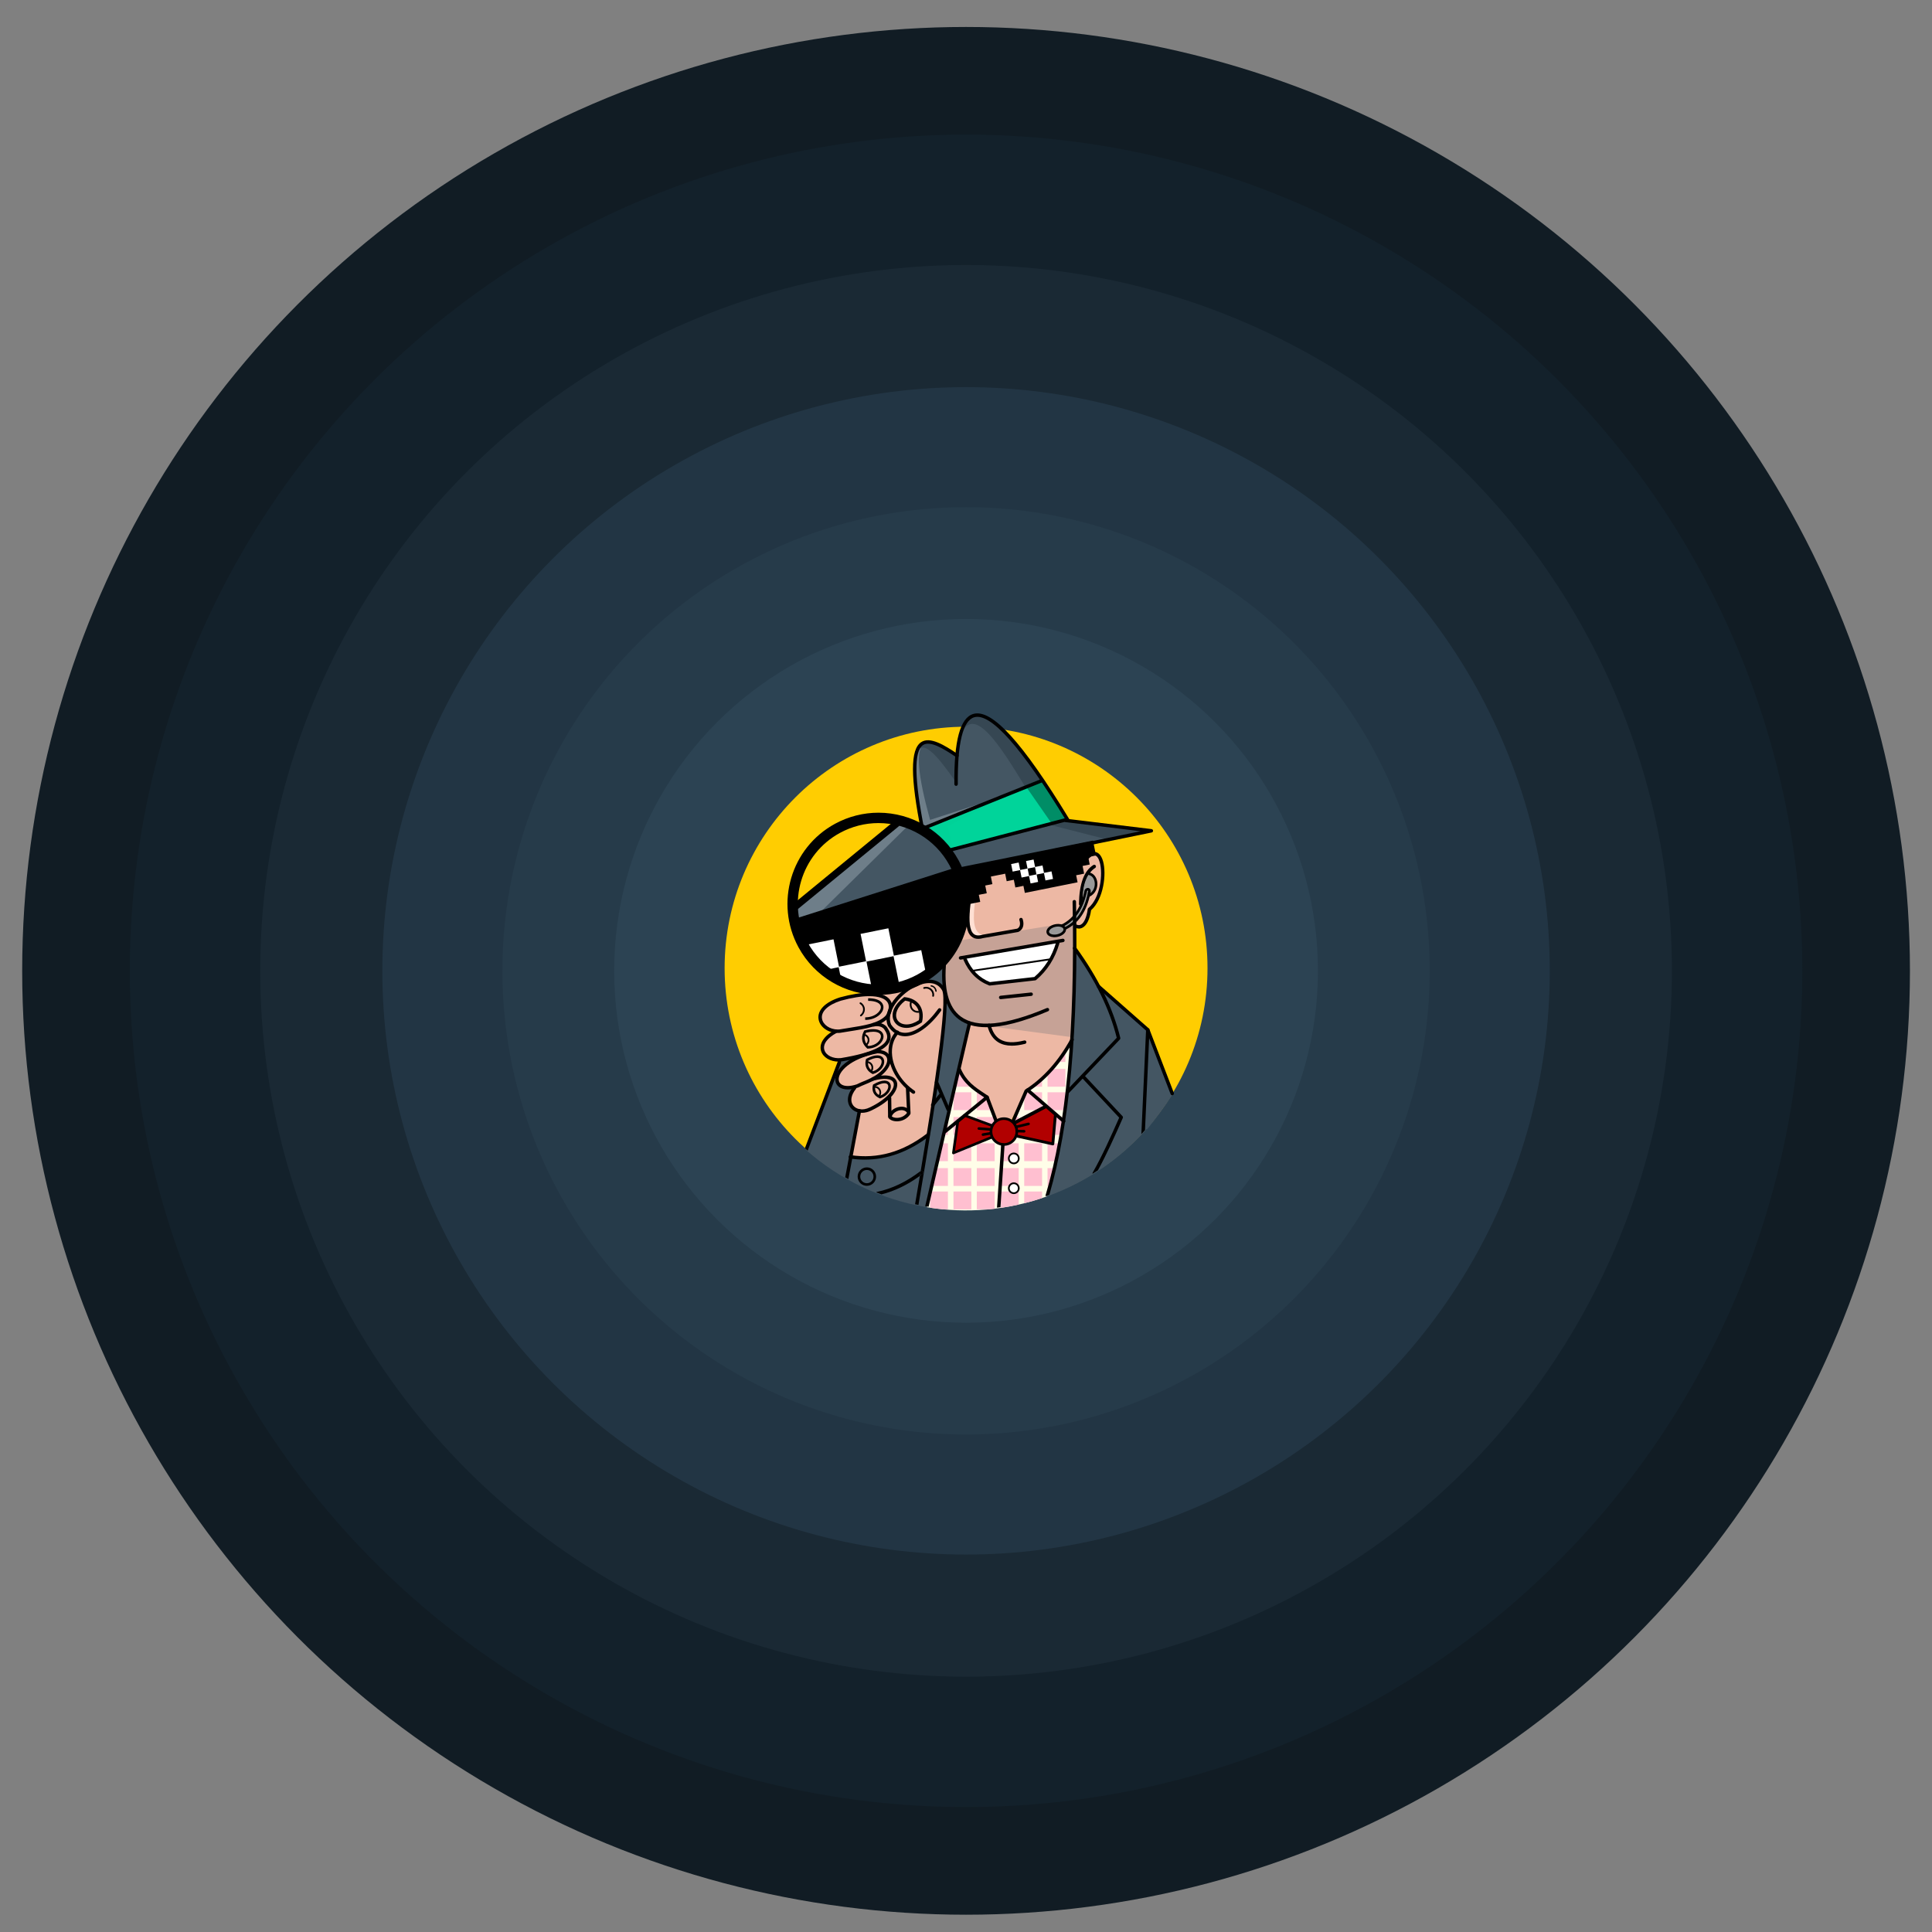 <?xml version="1.0" encoding="utf-8"?>
<!-- Generator: Adobe Illustrator 17.0.0, SVG Export Plug-In . SVG Version: 6.00 Build 0)  -->
<!DOCTYPE svg PUBLIC "-//W3C//DTD SVG 1.1//EN" "http://www.w3.org/Graphics/SVG/1.1/DTD/svg11.dtd">
<svg version="1.1" id="Режим_изоляции"
	 xmlns="http://www.w3.org/2000/svg" xmlns:xlink="http://www.w3.org/1999/xlink" x="0px" y="0px" width="1400px" height="1400px"
	 viewBox="0 0 1400 1400" enable-background="new 0 0 1400 1400" xml:space="preserve">
<rect x="0" y="0" width="1400" height="1400" fill="#808080" stroke="none"/>
<g>
	<circle fill="#111C24" cx="700.045" cy="703.509" r="683.97"/>
	<circle fill="#13212B" cx="700.045" cy="703.509" r="605.97"/>
	<circle fill="#1A2934" cx="700.045" cy="703.509" r="511.474"/>
	<circle fill="#223544" cx="700.045" cy="703.509" r="422.979"/>
	<circle fill="#263B4A" cx="700.045" cy="703.509" r="335.983"/>
	<circle fill="#2C4353" cx="700.045" cy="703.509" r="254.987"/>
	<g>
		<g>
			<circle fill-rule="evenodd" clip-rule="evenodd" fill="#FFCD01" cx="700.046" cy="701.571" r="174.959"/>
		</g>
		<g>
			<path fill-rule="evenodd" clip-rule="evenodd" fill="#FFFDE8" d="M671.633,874.786l0.006-0.029l23.602-100.68
				c3.761,8.262,9.225,15.553,19.055,20.346l7.751,18.731l11.627,0.322l10.334-22.929c14.084-10.443,26.024-22.558,32.94-37.785
				c-3.672,40.39-7.994,80.371-18.306,114.186C730.006,877.188,700.12,879.481,671.633,874.786z"/>
		</g>
		<g>
			<path fill-rule="evenodd" clip-rule="evenodd" fill="#FFBFD0" d="M772.019,761.854v7.675h-5.512
				C768.49,767.065,770.335,764.511,772.019,761.854z"/>
		</g>
		<g>
			<path fill-rule="evenodd" clip-rule="evenodd" fill="#FFBFD0" d="M692.102,787.47l3.031-12.932h0.319
				c2.115,4.549,4.767,8.792,8.405,12.47v0.461H692.102z"/>
		</g>
		<g>
			<path fill-rule="evenodd" clip-rule="evenodd" fill="#FFBFD0" d="M755.116,781.493v5.977h-7.086
				C750.475,785.539,752.842,783.55,755.116,781.493z"/>
		</g>
		<g>
			<path fill-rule="evenodd" clip-rule="evenodd" fill="#FFBFD0" d="M759.088,787.47v-9.741c1.054-1.046,2.082-2.11,3.083-3.191
				h9.85v12.932H759.088z"/>
		</g>
		<g>
			<polygon fill-rule="evenodd" clip-rule="evenodd" fill="#FFBFD0" points="690.925,804.431 690.925,792.491 691.157,791.498 
				703.857,791.498 703.857,804.431 			"/>
		</g>
		<g>
			<path fill-rule="evenodd" clip-rule="evenodd" fill="#FFBFD0" d="M707.829,804.431v-12.932h1.416
				c1.544,1.056,3.221,2.034,5.05,2.925l4.14,10.007H707.829z"/>
		</g>
		<g>
			<polygon fill-rule="evenodd" clip-rule="evenodd" fill="#FFBFD0" points="737.75,804.431 738.153,803.537 738.153,804.431 			"/>
		</g>
		<g>
			<polygon fill-rule="evenodd" clip-rule="evenodd" fill="#FFBFD0" points="742.184,804.431 742.184,794.595 743.578,791.498 
				755.116,791.498 755.116,804.431 			"/>
		</g>
		<g>
			<path fill-rule="evenodd" clip-rule="evenodd" fill="#FFBFD0" d="M759.088,804.431v-12.932h12.932v8.142
				c-0.205,1.599-0.414,3.197-0.628,4.79H759.088z"/>
		</g>
		<g>
			<polygon fill-rule="evenodd" clip-rule="evenodd" fill="#FFBFD0" points="683.919,822.372 686.894,809.681 686.894,822.372 			
				"/>
		</g>
		<g>
			<rect x="690.925" y="809.441" fill-rule="evenodd" clip-rule="evenodd" fill="#FFBFD0" width="12.932" height="12.932"/>
		</g>
		<g>
			<polygon fill-rule="evenodd" clip-rule="evenodd" fill="#FFBFD0" points="707.829,822.372 707.829,809.441 720.509,809.441 
				720.761,810.05 720.761,822.372 			"/>
		</g>
		<g>
			<polygon fill-rule="evenodd" clip-rule="evenodd" fill="#FFBFD0" points="725.221,822.372 725.221,813.244 733.673,813.477 
				735.492,809.441 738.154,809.441 738.154,822.372 			"/>
		</g>
		<g>
			<rect x="742.184" y="809.441" fill-rule="evenodd" clip-rule="evenodd" fill="#FFBFD0" width="12.932" height="12.932"/>
		</g>
		<g>
			<path fill-rule="evenodd" clip-rule="evenodd" fill="#FFBFD0" d="M759.089,822.372v-12.932h11.612
				c-0.618,4.352-1.276,8.666-1.983,12.932H759.089z"/>
		</g>
		<g>
			<polygon fill-rule="evenodd" clip-rule="evenodd" fill="#FFBFD0" points="679.451,841.43 682.482,828.499 686.894,828.499 
				686.894,841.43 			"/>
		</g>
		<g>
			<rect x="690.924" y="828.499" fill-rule="evenodd" clip-rule="evenodd" fill="#FFBFD0" width="12.932" height="12.931"/>
		</g>
		<g>
			<rect x="707.829" y="828.499" fill-rule="evenodd" clip-rule="evenodd" fill="#FFBFD0" width="12.932" height="12.931"/>
		</g>
		<g>
			<rect x="725.221" y="828.499" fill-rule="evenodd" clip-rule="evenodd" fill="#FFBFD0" width="12.932" height="12.931"/>
		</g>
		<g>
			<rect x="742.184" y="828.499" fill-rule="evenodd" clip-rule="evenodd" fill="#FFBFD0" width="12.932" height="12.931"/>
		</g>
		<g>
			<path fill-rule="evenodd" clip-rule="evenodd" fill="#FFBFD0" d="M759.088,841.43v-12.931h8.575
				c-0.781,4.369-1.618,8.683-2.518,12.931H759.088z"/>
		</g>
		<g>
			<polygon fill-rule="evenodd" clip-rule="evenodd" fill="#FFBFD0" points="675.246,859.372 678.277,846.442 686.894,846.442 
				686.894,859.372 			"/>
		</g>
		<g>
			<rect x="690.925" y="846.442" fill-rule="evenodd" clip-rule="evenodd" fill="#FFBFD0" width="12.932" height="12.931"/>
		</g>
		<g>
			<rect x="707.829" y="846.442" fill-rule="evenodd" clip-rule="evenodd" fill="#FFBFD0" width="12.932" height="12.931"/>
		</g>
		<g>
			<rect x="725.221" y="846.442" fill-rule="evenodd" clip-rule="evenodd" fill="#FFBFD0" width="12.932" height="12.931"/>
		</g>
		<g>
			<rect x="742.184" y="846.442" fill-rule="evenodd" clip-rule="evenodd" fill="#FFBFD0" width="12.932" height="12.931"/>
		</g>
		<g>
			<path fill-rule="evenodd" clip-rule="evenodd" fill="#FFBFD0" d="M759.089,859.372v-12.931h4.957
				c-0.997,4.39-2.066,8.704-3.218,12.931H759.089z"/>
		</g>
		<g>
			<path fill-rule="evenodd" clip-rule="evenodd" fill="#FFBFD0" d="M673.963,875.154v-0.009v-10.299l0.337-1.444h12.593v12.932
				h-3.339C680.341,876.028,677.143,875.634,673.963,875.154z"/>
		</g>
		<g>
			<rect x="690.925" y="863.402" fill-rule="evenodd" clip-rule="evenodd" fill="#FFBFD0" width="12.932" height="12.932"/>
		</g>
		<g>
			<path fill-rule="evenodd" clip-rule="evenodd" fill="#FFBFD0" d="M707.829,876.333v-12.932h12.932v12.47v0.01
				c-1.402,0.168-2.804,0.319-4.202,0.451H707.829z"/>
		</g>
		<g>
			<path fill-rule="evenodd" clip-rule="evenodd" fill="#FFBFD0" d="M725.221,875.276v-11.875h12.932v9.478v0.013
				c-4.298,0.966-8.612,1.764-12.932,2.396V875.276z"/>
		</g>
		<g>
			<path fill-rule="evenodd" clip-rule="evenodd" fill="#FFBFD0" d="M742.184,871.924v-8.522h12.932v4.752v0.014
				c-4.286,1.43-8.598,2.685-12.932,3.768V871.924z"/>
		</g>
		<g>
			<path fill-rule="evenodd" clip-rule="evenodd" fill="#FFBFD0" d="M759.089,865.472v-2.07h0.607
				C759.496,864.095,759.292,864.785,759.089,865.472z"/>
		</g>
		<g>
			<polygon fill-rule="evenodd" clip-rule="evenodd" fill="#B10000" points="762.648,828.939 736.386,823.458 735.24,813.641 
				758.313,801.403 764.432,807.267 			"/>
		</g>
		<g>
			<path fill-rule="evenodd" clip-rule="evenodd" fill="#445663" d="M778.204,686.632l18.313,27.704l34.748,31.93
				c-0.317,10.988-0.421,22.122-0.347,33.39c0.08,12.332,0.373,24.824,0.834,37.46v0.067
				c-15.468,17.756-34.788,32.657-57.457,43.306c-5.359,2.518-10.782,4.74-16.251,6.673
				C771.67,824.854,778.9,766.049,778.204,686.632z"/>
		</g>
		<g>
			<path fill-rule="evenodd" clip-rule="evenodd" fill="#445663" d="M583.957,833.197l0.01-0.028l24.256-65.304l23.478-51.182
				c19.108,0.941,36.731-4.551,52.121-19.722c-0.321,9.086-0.519,18.049,1.878,24.417c1.731,9.722,6.823,16.643,15.964,20.19
				L670.73,874.593l-0.009,0.04C638.732,869.187,608.553,854.921,583.957,833.197z"/>
		</g>
		<g>
			<polygon fill-rule="evenodd" clip-rule="evenodd" fill="#B10000" points="690.866,835.482 694.154,812.004 698.848,808.248 
				720.449,816.23 719.51,823.743 			"/>
		</g>
		<g>
			<path fill-rule="evenodd" clip-rule="evenodd" fill="#EDB8A4" d="M616.676,837.83l6.105-32.4
				c-8.246-2.375-9.553-8.535-4.226-18.313c-17.89,4.312-17.659-12.357,2.348-21.131c-19.093,7.695-37.192-6.184-15.966-17.843
				c-14.401-5.559-15.393-13.45,0-22.538c10.331-4.525,20.661-8.069,30.991-4.696l31.46-11.739
				c9.496,1.174,18.103,3.015,16.904,12.209c-1.076,28.605-5.227,63.357-11.269,101.894
				C652.269,836.579,634.428,841.806,616.676,837.83z"/>
		</g>
		<g>
			<path fill-rule="evenodd" clip-rule="evenodd" d="M577.204,667.971l116.395-37.331l3.478,13.217
				c3.32,39.449-14.621,60.091-43.359,71.182C612.528,720.795,588.47,703.127,577.204,667.971z"/>
		</g>
		<g>
			<path fill-rule="evenodd" clip-rule="evenodd" fill="#EDB8A4" d="M732.672,811.839l-11.559-1.156l-6.935-16.759
				c-8.567-3.41-15.063-9.582-19.071-19.072l6.357-34.097c-15.219-7.661-20.705-22.808-16.181-45.655
				c9.029-15.15,14.311-34.516,10.98-63.571l88.999-19.072l1.734,9.826c2.311-3.714,5.201-4.319,8.091-2.312
				c8.031,12.746,1.736,33.226-6.936,38.72c1.071,10.662-3.772,12.452-9.247,13.292l-1.734,81.485
				c-9.28,15.73-20.59,27.403-32.941,36.988L732.672,811.839z"/>
		</g>
		<g opacity="0.228">
			<path fill-rule="evenodd" clip-rule="evenodd" fill="#445663" d="M777.338,751.661l-75.13-10.017
				c-16.311-10.323-20.754-26.125-15.651-46.33l8.765-13.774l84.52-13.774L777.338,751.661z"/>
		</g>
		<g>
			<path fill-rule="evenodd" clip-rule="evenodd" fill="#FFE0D4" d="M702.605,676.302c-3.64-12.869-1.562-29.31,4.696-48.365
				l4.696-1.408c-6.707,29.237-12.747,57.574,7.982,49.774C713.712,678.679,707.518,680.691,702.605,676.302z"/>
		</g>
		<g>
			<path fill-rule="evenodd" clip-rule="evenodd" fill="#FFFFFF" d="M698.848,694.145l68.087-11.739
				c-4.021,11.837-9.889,19.981-16.435,26.764l-33.339,3.287C706.761,708.932,702.547,701.692,698.848,694.145z"/>
		</g>
		<g>
			<polygon fill-rule="evenodd" clip-rule="evenodd" fill="#666666" points="702.178,648.958 696.846,630.409 707.048,629.018 			
				"/>
		</g>
		<g>
			<path fill-rule="evenodd" clip-rule="evenodd" fill="#292929" d="M700.323,642.698l-5.101-12.058l6.029,0.001
				C702.314,635.004,701.727,638.954,700.323,642.698z"/>
		</g>
		<g>
			<path fill-rule="evenodd" clip-rule="evenodd" fill="#445663" d="M576.055,667.359l-1.733-9.826l77.44-62.415l16.182,5.78
				l-4.623-34.676c-4.366-36.847,10.608-32.438,30.051-18.493c1.905-23.341,8.165-30.785,16.76-29.474
				c23.052,8.989,43.2,41.224,62.993,76.285l57.792,7.512l-137.545,27.741L576.055,667.359z"/>
		</g>
		<g>
			<path d="M575.932,667.563l-0.031-0.177l-1.749-9.916l77.58-62.528l16.023,5.723l-4.589-34.421
				c-1.622-13.691-0.685-22.287,2.866-26.284c1.512-1.702,3.538-2.565,6.021-2.565c4.86,0,11.596,3.193,21.186,10.047
				c1.774-21.244,7.286-30.813,16.916-29.341c23.646,9.216,44.12,42.735,63.068,76.295l58.65,7.624l-0.926,0.186l-137.544,27.741
				L575.932,667.563z M574.492,657.598l1.686,9.558l117.147-37.51l136.636-27.559l-56.932-7.401l-0.039-0.068
				c-18.931-33.533-39.381-67.04-62.915-76.216c-0.587-0.086-1.197-0.134-1.78-0.134c-8.317,0-13.148,9.641-14.766,29.475
				l-0.023,0.275l-0.224-0.161c-9.654-6.924-16.4-10.149-21.229-10.149c-2.424,0-4.317,0.804-5.787,2.46
				c-3.488,3.925-4.4,12.442-2.789,26.037l4.657,34.927l-16.341-5.837L574.492,657.598z"/>
		</g>
		<g>
			<polygon fill-rule="evenodd" clip-rule="evenodd" fill="#6E7E89" points="576.763,667.38 575.824,657.05 650.485,595.537 
				657.997,598.354 592.259,663.153 			"/>
		</g>
		<g>
			<path fill-rule="evenodd" clip-rule="evenodd" fill="#6E7E89" d="M671.615,599.294l-3.287-1.409
				c-7.614-37.379-7.82-58.884,1.879-59.164c-7.338,3.272-5.017,23.633,3.756,55.407l34.747-11.269L671.615,599.294z"/>
		</g>
		<g>
			<path fill-rule="evenodd" clip-rule="evenodd" fill="#364753" d="M691.878,565.518c-11.117-15.411-22.098-30.251-27.391-20.916
				c2.808-10.244,11.824-9.847,28.386,3.485L691.878,565.518z"/>
		</g>
		<g>
			<path fill-rule="evenodd" clip-rule="evenodd" fill="#364753" d="M742.675,569.751c-18.207-29.959-35.996-57.586-45.568-39.343
				c2.061-8.948,5.881-15.774,21.166-8.715c15.153,12.203,26.246,27.789,37.1,43.576L742.675,569.751z"/>
		</g>
		<g>
			<polygon fill-rule="evenodd" clip-rule="evenodd" fill="#364753" points="803.43,608.595 760.603,597.638 773.551,593.903 
				830.323,601.871 			"/>
		</g>
		<g>
			<polygon fill-rule="evenodd" clip-rule="evenodd" fill="#00D49A" points="685.283,616.502 668.522,600.32 754.632,564.49 
				773.126,594.541 			"/>
		</g>
		<g>
			<polygon fill-rule="evenodd" clip-rule="evenodd" fill="#00D298" points="684.762,616.667 668.327,600.702 724.675,579.102 
				686.641,598.824 690.397,614.789 			"/>
		</g>
		<g>
			<polygon fill-rule="evenodd" clip-rule="evenodd" fill="#008D66" points="761.848,596.394 743.671,570.249 754.876,564.771 
				772.803,593.903 			"/>
		</g>
		<g>
			<path d="M696.03,631.537c-0.582,0-1.104-0.409-1.225-1.002c-0.139-0.678,0.298-1.339,0.976-1.478l130.731-26.714l-54.333-6.587
				c-0.686-0.083-1.175-0.707-1.093-1.394c0.084-0.687,0.707-1.175,1.394-1.092l61.982,7.514c0.609,0.074,1.076,0.579,1.101,1.193
				c0.025,0.613-0.399,1.154-1.001,1.278l-138.281,28.256C696.197,631.529,696.113,631.537,696.03,631.537z"/>
		</g>
		<g>
			<path d="M773.583,595.141c-0.423,0-0.835-0.214-1.071-0.601c-32.289-53.008-54.659-78.172-66.488-74.792
				c-8.219,2.349-12.241,18.653-11.954,48.46c0.007,0.692-0.549,1.258-1.241,1.264c-0.688-0.009-1.257-0.549-1.264-1.24
				c-0.303-31.511,4.201-48.157,13.77-50.892c13.41-3.837,35.44,20.283,69.315,75.898c0.36,0.591,0.173,1.361-0.417,1.721
				C774.03,595.082,773.805,595.141,773.583,595.141z"/>
		</g>
		<g>
			<path d="M668.796,603.833c-0.584,0-1.107-0.411-1.227-1.006c-7.965-39.711-7.991-59.765-0.082-65.022
				c6.419-4.268,16.689,1.966,26.659,8.718c0.573,0.388,0.723,1.167,0.335,1.739c-0.388,0.573-1.166,0.723-1.739,0.335
				c-8.859-6-18.741-12.116-23.868-8.706c-6.753,4.49-6.376,24.915,1.152,62.444c0.135,0.678-0.304,1.338-0.982,1.474
				C668.961,603.825,668.878,603.833,668.796,603.833z"/>
		</g>
		<g>
			<path d="M685.701,617.92c-0.556,0-1.064-0.373-1.211-0.936c-0.174-0.669,0.226-1.353,0.896-1.528l87.254-22.779
				c0.668-0.175,1.353,0.226,1.528,0.895c0.174,0.669-0.226,1.353-0.896,1.528l-87.254,22.779
				C685.912,617.907,685.806,617.92,685.701,617.92z"/>
		</g>
		<g>
			<path d="M667.858,601.955c-0.497,0-0.966-0.297-1.162-0.785c-0.258-0.641,0.052-1.371,0.694-1.629l86.943-34.988
				c0.643-0.257,1.372,0.053,1.629,0.694c0.258,0.641-0.052,1.371-0.694,1.629l-86.943,34.988
				C668.172,601.926,668.013,601.955,667.858,601.955z"/>
		</g>
		<g>
			<path d="M714.701,744.36c-8.194,0-14.808-1.901-19.933-5.697c-9.826-7.275-13.692-21.694-11.491-42.853
				c0.072-0.688,0.684-1.186,1.375-1.116c0.688,0.072,1.188,0.687,1.116,1.375c-2.102,20.216,1.427,33.87,10.49,40.581
				c11.485,8.505,32.439,6.425,62.281-6.178c0.636-0.269,1.372,0.029,1.64,0.666c0.269,0.637-0.029,1.372-0.666,1.64
				C741.219,740.507,726.362,744.359,714.701,744.36z"/>
		</g>
		<g>
			<path d="M708.868,680.338c-2.05,0-3.769-0.631-5.136-1.89c-6.72-6.189-3.073-26.806,1.61-49.204
				c0.142-0.677,0.805-1.108,1.482-0.97c0.677,0.142,1.111,0.805,0.97,1.482c-4.159,19.89-8.114,41.554-2.365,46.849
				c1.468,1.353,3.607,1.59,6.531,0.722c0.046-0.014,0.093-0.025,0.141-0.033l25.015-4.365c1.951-1.003,2.523-3.247,1.567-6.188
				c-0.214-0.658,0.146-1.364,0.803-1.578c0.661-0.213,1.364,0.147,1.578,0.804c1.372,4.219,0.212,7.783-3.027,9.299
				c-0.1,0.047-0.207,0.08-0.316,0.099l-25.12,4.383C711.256,680.142,710.011,680.338,708.868,680.338z"/>
		</g>
		<g>
			<path d="M576.294,670.824c-1.061,0-2.046-0.68-2.385-1.745c-0.42-1.318,0.308-2.726,1.626-3.146l116.45-37.096
				c1.318-0.421,2.726,0.308,3.146,1.626c0.42,1.318-0.308,2.726-1.626,3.146l-116.45,37.096
				C576.802,670.786,576.546,670.824,576.294,670.824z"/>
		</g>
		<g>
			<path d="M576.296,659.554c-0.724,0-1.442-0.312-1.938-0.916c-0.877-1.069-0.721-2.647,0.348-3.524l73.25-60.105
				c1.069-0.878,2.646-0.721,3.525,0.347c0.877,1.069,0.721,2.647-0.348,3.524l-73.25,60.105
				C577.417,659.368,576.855,659.554,576.296,659.554z"/>
		</g>
		<g>
			<path d="M607.084,748.522c-7.045,0-13.032-4.304-13.925-10.01c-1.009-6.448,4.775-12.347,15.473-15.779
				c8.243-2.245,15.38-3.375,21.268-3.375c10.065,0,14.025,3.274,15.574,6.021c1.804,3.2,1.325,7.262-1.388,11.747l-0.122,0.168
				c-5.554,6.468-16.712,8.215-28.525,10.065c-2.193,0.343-4.425,0.693-6.669,1.078l-0.096,0.013
				C608.147,748.498,607.611,748.522,607.084,748.522z M629.9,721.861c-5.666,0-12.582,1.101-20.557,3.272
				c-9.366,3.007-14.511,7.869-13.71,12.991c0.693,4.426,5.723,7.893,11.451,7.893c0.435,0,0.876-0.02,1.312-0.059
				c2.242-0.384,4.485-0.736,6.655-1.076c11.294-1.769,21.964-3.44,26.946-9.145c1.526-2.552,2.961-6.176,1.295-9.131
				C641.566,723.547,636.81,721.861,629.9,721.861z"/>
		</g>
		<g>
			<path d="M607.737,769.306c-6.133,0-11.342-3.065-12.752-7.7c-1.625-5.342,2.119-11.055,10.014-15.281
				c0.609-0.324,1.369-0.097,1.695,0.513c0.326,0.61,0.097,1.369-0.513,1.695c-6.761,3.618-10.05,8.232-8.8,12.344
				c1.201,3.947,6.212,6.401,11.926,5.848c24.341-3.989,31.439-9.336,33.105-13.12c0.908-2.061,0.538-4.305-1.131-6.859
				c-0.027-0.042-0.052-0.084-0.074-0.129c-1.421-2.863-5.113-3.439-7.943-2.762c-0.675,0.164-1.348-0.254-1.509-0.926
				c-0.161-0.673,0.254-1.348,0.926-1.509c3.746-0.896,8.684-0.015,10.735,4.017c2.105,3.251,2.539,6.339,1.288,9.179
				c-2.827,6.422-14.287,11.193-35.032,14.589c-0.026,0.004-0.052,0.007-0.078,0.01
				C608.968,769.276,608.348,769.306,607.737,769.306z"/>
		</g>
		<g>
			<path d="M614.317,789.46c-5.177,0-8.639-2.549-9.035-6.652c-0.741-7.668,9.589-17.985,30.192-22.002l0.236-0.023
				c5.23,0,8.687,2.068,9.54,5.674c1.301,5.502-4.078,12.496-13.083,17.008c-1.67,0.854-3.471,1.597-5.213,2.317
				c-1.699,0.702-3.456,1.427-5.048,2.241l-0.172,0.073C619.037,789.001,616.542,789.46,614.317,789.46z M635.834,763.287
				c-20.252,3.98-28.602,13.663-28.059,19.281c0.265,2.747,2.711,4.387,6.542,4.387c1.93,0,4.128-0.405,6.534-1.205
				c1.658-0.842,3.432-1.574,5.147-2.283c1.696-0.7,3.449-1.424,5.038-2.236c8.886-4.452,12.648-10.511,11.776-14.197
				C642.252,764.666,639.711,763.303,635.834,763.287z"/>
		</g>
		<g>
			<path d="M624.588,806.395c-3.325,0-6.299-1.271-8.243-3.723c-2.498-3.15-3.292-8.796,1.972-15.191
				c0.439-0.533,1.227-0.611,1.763-0.171c0.534,0.439,0.611,1.228,0.171,1.763c-3.609,4.386-4.354,9.001-1.943,12.043
				c2.065,2.605,6.594,4.024,12.058,1.328c12.638-6.047,18.614-13.813,17.098-17.832c-1.168-3.098-6.9-3.694-14.604-1.519
				c-0.667,0.188-1.358-0.2-1.546-0.865c-0.187-0.666,0.2-1.358,0.865-1.546c9.328-2.63,15.917-1.493,17.629,3.046
				c1.876,4.974-3.065,13.658-18.346,20.969C629.147,805.837,626.791,806.395,624.588,806.395z"/>
		</g>
		<g>
			<path d="M656.881,744.859c-4.626,0-8.298-2.38-9.584-6.211c-1.7-5.064,1.109-10.98,7.513-15.826l0.398-0.301l0.496,0.055
				c4.69,0.519,8.347,2.444,10.574,5.566c2.282,3.199,2.964,7.516,1.92,12.155l-0.108,0.48l-0.405,0.278
				C664.062,743.543,660.326,744.859,656.881,744.859z M655.922,725.126c-6.132,4.807-7.265,9.705-6.252,12.725
				c0.933,2.777,3.695,4.502,7.21,4.502c2.811,0,5.905-1.065,8.974-3.087c0.737-3.747,0.169-7.166-1.617-9.671
				C662.512,727.176,659.644,725.637,655.922,725.126z"/>
		</g>
		<g>
			<path d="M626.953,739.078v-1.878c3.128,0,6.072-0.897,8.288-2.526c1.914-1.406,3.056-3.216,3.055-4.839
				c-0.001-2.825-3.528-4.579-9.205-4.579v-1.878c10.281,0,11.083,4.941,11.083,6.456c0,0.001,0,0.002,0,0.003
				c0,2.252-1.393,4.566-3.821,6.35C633.817,738.051,630.479,739.078,626.953,739.078z"/>
		</g>
		<g>
			<path d="M628.507,759.872l-0.393-0.383c-4.783-4.601-3.722-9.299-1.99-12.431l0.198-0.359l0.398-0.098
				c2.271-0.56,4.319-0.844,6.088-0.844c5.422,0,7.39,2.681,7.423,5.191c0.055,4.071-4.584,8.733-11.329,8.914L628.507,759.872z
				 M627.576,748.327c-2.625,5.138,0.384,8.391,1.665,9.64c5.711-0.32,9.15-4.237,9.113-6.995c-0.029-2.121-2.05-3.337-5.546-3.337
				C631.295,747.635,629.536,747.868,627.576,748.327z"/>
		</g>
		<g>
			<path d="M637.654,795.995l-0.456-0.22c-5.144-2.454-5.375-6.48-4.664-9.425l0.095-0.393l0.35-0.201
				c3.101-1.782,5.764-2.686,7.913-2.686c2.53,0,4.249,1.297,4.597,3.469c0.504,3.142-2.211,7.605-7.475,9.338L637.654,795.995z
				 M634.274,787.18c-0.87,4.404,2.172,6.137,3.505,6.789c4.317-1.572,6.179-5.112,5.855-7.134c-0.25-1.56-1.629-1.888-2.742-1.888
				C639.686,784.947,637.572,785.341,634.274,787.18z"/>
		</g>
		<g>
			<path d="M632.372,778.315l-0.459-0.266c-5.135-2.933-5.243-7.223-4.43-10.306l0.105-0.397l0.362-0.193
				c3.005-1.599,5.606-2.411,7.732-2.411c2.808,0,4.683,1.446,5.018,3.869c0.47,3.407-2.433,8.046-7.944,9.597L632.372,778.315z
				 M629.202,768.617c-1.068,4.783,2.053,6.875,3.415,7.671c4.53-1.441,6.527-5.19,6.219-7.42c-0.2-1.448-1.321-2.247-3.157-2.247
				C633.973,766.621,631.74,767.31,629.202,768.617z"/>
		</g>
		<g>
			<path d="M661.954,792.619c-0.24,0-0.483-0.069-0.698-0.214c-9.503-6.399-16.119-16.773-17.265-27.072
				c-0.799-7.177,1.125-13.634,5.417-18.183c0.476-0.502,1.267-0.526,1.771-0.051c0.503,0.474,0.526,1.268,0.051,1.771
				c-3.779,4.004-5.466,9.753-4.75,16.186c1.068,9.589,7.266,19.272,16.175,25.272c0.574,0.386,0.726,1.164,0.339,1.738
				C662.752,792.426,662.356,792.619,661.954,792.619z"/>
		</g>
		<g>
			<path d="M623.828,736.516c-0.179,0-0.357-0.077-0.482-0.226c-0.22-0.267-0.185-0.661,0.081-0.882
				c1.422-1.181,2.133-2.724,2.003-4.343c-0.119-1.473-0.956-2.804-2.239-3.56c-0.298-0.176-0.397-0.559-0.222-0.858
				c0.176-0.298,0.559-0.398,0.858-0.222c1.634,0.964,2.7,2.66,2.851,4.539c0.162,2.007-0.731,3.979-2.45,5.407
				C624.111,736.469,623.969,736.516,623.828,736.516z"/>
		</g>
		<g>
			<path d="M628.152,757.435c-0.148,0-0.296-0.052-0.415-0.157c-0.259-0.229-0.283-0.625-0.053-0.884
				c0.928-1.046,1.283-2.278,1.002-3.468c-0.255-1.079-1.027-1.971-2.064-2.387c-0.321-0.129-0.477-0.494-0.349-0.814
				c0.129-0.321,0.496-0.474,0.814-0.349c1.416,0.568,2.469,1.786,2.817,3.261c0.373,1.575-0.095,3.247-1.283,4.587
				C628.497,757.364,628.325,757.435,628.152,757.435z"/>
		</g>
		<g>
			<path d="M631.664,776.41c-0.089,0-0.18-0.019-0.267-0.06c-0.313-0.147-0.447-0.52-0.299-0.833
				c0.595-1.263,0.59-2.543-0.014-3.606c-0.549-0.964-1.541-1.604-2.655-1.711c-0.344-0.033-0.596-0.339-0.563-0.683
				c0.034-0.343,0.335-0.598,0.683-0.563c1.519,0.146,2.874,1.021,3.623,2.339c0.8,1.405,0.821,3.14,0.058,4.759
				C632.124,776.278,631.899,776.41,631.664,776.41z"/>
		</g>
		<g>
			<path d="M637.401,794.417c-0.089,0-0.18-0.019-0.266-0.06c-0.313-0.147-0.447-0.52-0.299-0.833
				c0.595-1.264,0.589-2.545-0.015-3.607c-0.549-0.964-1.541-1.604-2.654-1.711c-0.344-0.033-0.596-0.339-0.563-0.683
				c0.033-0.343,0.336-0.598,0.683-0.563c1.518,0.146,2.872,1.019,3.622,2.337c0.8,1.406,0.822,3.142,0.059,4.76
				C637.862,794.285,637.636,794.417,637.401,794.417z"/>
		</g>
		<g>
			<path d="M665.074,733.895c-1.717,0-3.358-0.757-4.463-2.079c-1.292-1.546-1.7-3.67-1.122-5.829
				c0.089-0.334,0.438-0.532,0.767-0.443c0.334,0.09,0.532,0.433,0.443,0.767c-0.479,1.785-0.168,3.455,0.873,4.701
				c0.947,1.134,2.398,1.733,3.883,1.614c0.338-0.029,0.647,0.228,0.676,0.572c0.029,0.345-0.228,0.647-0.572,0.676
				C665.398,733.889,665.235,733.895,665.074,733.895z"/>
		</g>
		<g>
			<path d="M676.185,722.306c-0.039,0-0.078-0.003-0.118-0.011c-0.34-0.064-0.562-0.393-0.498-0.732
				c0.283-1.488-0.264-3.004-1.463-4.057c-1.213-1.063-2.844-1.435-4.259-0.968c-0.327,0.109-0.682-0.07-0.791-0.399
				c-0.108-0.328,0.07-0.682,0.398-0.791c1.832-0.604,3.932-0.139,5.478,1.217c1.536,1.348,2.234,3.303,1.867,5.231
				C676.742,722.097,676.479,722.306,676.185,722.306z"/>
		</g>
		<g>
			<path d="M678.275,718.717c-0.242,0-0.447-0.183-0.471-0.429c-0.138-1.45-1.167-3.132-3.099-3.399
				c-0.259-0.036-0.44-0.275-0.404-0.535c0.036-0.259,0.281-0.437,0.535-0.404c2.441,0.338,3.74,2.439,3.912,4.248
				c0.025,0.261-0.166,0.492-0.427,0.517C678.306,718.717,678.29,718.717,678.275,718.717z"/>
		</g>
		<g>
			<path d="M649.916,812.555c-2.685,0-4.968-0.932-6.142-2.52c-0.156-0.211-0.242-0.466-0.245-0.728l-0.187-13.647
				c-0.01-0.691,0.543-1.26,1.235-1.269c0.006,0,0.012,0,0.017,0c0.684,0,1.243,0.549,1.252,1.235l0.18,13.193
				c0.808,0.795,2.384,1.269,4.101,1.229c2.863-0.066,5.511-1.426,7.16-3.658l-0.845-17.96c-0.033-0.691,0.501-1.277,1.192-1.309
				c0.693-0.018,1.277,0.502,1.309,1.192l0.866,18.389c0.012,0.268-0.062,0.533-0.211,0.756c-2.081,3.103-5.599,5.007-9.414,5.095
				C650.096,812.554,650.005,812.555,649.916,812.555z"/>
		</g>
		<g>
			<path d="M626.564,840.319c-3.486,0-6.999-0.26-10.54-0.781c-0.684-0.101-1.157-0.737-1.057-1.421
				c0.1-0.685,0.74-1.157,1.421-1.057c19.68,2.895,37.801-2.246,55.404-15.72c0.548-0.42,1.334-0.316,1.755,0.234
				c0.42,0.548,0.316,1.335-0.234,1.755C658.555,834.627,642.871,840.319,626.564,840.319z"/>
		</g>
		<g>
			<path d="M645.057,809.846c-0.106,0-0.215-0.014-0.322-0.042c-0.669-0.177-1.066-0.863-0.889-1.532
				c0.763-2.873,3.968-5.459,7.621-6.149c3.296-0.625,6.227,0.433,8.035,2.897c0.409,0.558,0.289,1.342-0.269,1.751
				c-0.559,0.407-1.342,0.288-1.751-0.269c-1.663-2.267-4.19-2.173-5.55-1.919c-2.666,0.504-5.154,2.406-5.665,4.332
				C646.118,809.476,645.611,809.846,645.057,809.846z"/>
		</g>
		<g>
			<path d="M733.921,814.067c-0.167,0-0.336-0.034-0.499-0.105c-0.634-0.276-0.924-1.014-0.648-1.648l9.669-22.205
				c0.1-0.228,0.264-0.42,0.473-0.554c13.022-8.337,24.085-20.716,32.882-36.791c0.332-0.606,1.09-0.831,1.7-0.497
				c0.606,0.332,0.83,1.093,0.497,1.7c-8.93,16.316-20.167,28.928-33.407,37.491l-9.518,21.857
				C734.865,813.785,734.404,814.066,733.921,814.067z"/>
		</g>
		<g>
			<path d="M770.807,813.708c-0.29,0-0.581-0.1-0.817-0.304l-26.143-22.563c-0.524-0.452-0.582-1.243-0.13-1.766
				c0.453-0.524,1.243-0.581,1.766-0.13l26.143,22.563c0.524,0.452,0.582,1.243,0.13,1.766
				C771.508,813.561,771.159,813.708,770.807,813.708z"/>
		</g>
		<g>
			<path d="M734.639,815.14c-0.451,0-0.887-0.245-1.11-0.672c-0.321-0.613-0.083-1.37,0.529-1.69l23.278-12.175
				c0.611-0.321,1.369-0.084,1.69,0.529c0.321,0.613,0.083,1.37-0.529,1.69l-23.278,12.175
				C735.033,815.095,734.835,815.14,734.639,815.14z"/>
		</g>
		<g>
			<path d="M762.931,829.968c-0.073,0-0.147-0.007-0.22-0.023l-25.65-5.601c-0.557-0.122-0.909-0.671-0.787-1.227
				c0.122-0.557,0.667-0.91,1.227-0.787l24.506,5.352l1.688-19.254c0.049-0.568,0.552-0.989,1.117-0.937
				c0.567,0.05,0.986,0.55,0.937,1.117l-1.79,20.42c-0.026,0.295-0.177,0.565-0.416,0.74
				C763.363,829.899,763.148,829.968,762.931,829.968z"/>
		</g>
		<g>
			<path d="M773.978,792.126c-0.311,0-0.621-0.114-0.863-0.345c-0.501-0.477-0.521-1.269-0.044-1.771l36.154-38.007
				c-5.153-20.803-15.77-42.388-31.564-64.167c-0.406-0.56-0.281-1.343,0.278-1.749c0.56-0.405,1.344-0.281,1.749,0.279
				c16.154,22.276,26.965,44.383,32.132,65.709c0.1,0.414-0.016,0.85-0.31,1.159l-36.625,38.503
				C774.64,791.996,774.309,792.126,773.978,792.126z"/>
		</g>
		<g>
			<path fill-rule="evenodd" clip-rule="evenodd" fill="#445663" d="M831.084,818.507c6.893-8.454,13.305-17.166,19.087-26.213
				l-18.435-46.028C827.896,755.509,830.303,790.338,831.084,818.507z"/>
		</g>
		<g>
			<path d="M849.434,793.65c-0.503,0-0.978-0.306-1.169-0.804l-17.588-45.845l-35.46-31.256c-0.518-0.457-0.568-1.249-0.111-1.768
				c0.457-0.518,1.248-0.569,1.768-0.111l35.691,31.459c0.152,0.134,0.269,0.302,0.341,0.491l17.698,46.132
				c0.247,0.646-0.075,1.37-0.721,1.618C849.735,793.623,849.584,793.65,849.434,793.65z"/>
		</g>
		<g>
			<path d="M687.111,805.275c-0.486,0-0.948-0.285-1.152-0.759l-8.452-19.721c-0.272-0.636,0.022-1.372,0.658-1.645
				c0.636-0.272,1.372,0.023,1.645,0.658l8.452,19.721c0.272,0.636-0.022,1.372-0.658,1.645
				C687.443,805.242,687.276,805.275,687.111,805.275z"/>
		</g>
		<g>
			<path d="M675.84,801.987c-0.275,0-0.551-0.089-0.781-0.275c-0.54-0.432-0.628-1.22-0.196-1.76l5.634-7.044
				c0.431-0.54,1.22-0.629,1.76-0.195c0.54,0.432,0.628,1.22,0.195,1.76l-5.634,7.044
				C676.572,801.826,676.208,801.987,675.84,801.987z"/>
		</g>
		<g>
			<path d="M733.222,757.745c-3.834,0-7.064-0.807-9.762-2.424c-3.886-2.329-6.572-6.379-7.982-12.038
				c-0.168-0.672,0.241-1.351,0.912-1.518c0.671-0.169,1.351,0.242,1.518,0.912c1.262,5.061,3.499,8.495,6.84,10.497
				c4.109,2.463,9.821,2.723,17.466,0.8c0.67-0.173,1.351,0.238,1.52,0.909c0.169,0.67-0.238,1.351-0.909,1.52
				C739.27,757.297,736.078,757.745,733.222,757.745z"/>
		</g>
		<g>
			<path d="M696.03,695.397c-0.599,0-1.128-0.431-1.233-1.042c-0.116-0.682,0.342-1.329,1.024-1.445l74.191-12.678
				c0.674-0.119,1.328,0.341,1.446,1.023c0.116,0.682-0.342,1.329-1.024,1.445l-74.191,12.678
				C696.171,695.391,696.1,695.397,696.03,695.397z"/>
		</g>
		<g>
			<path d="M781.766,672.893c-0.88,0-1.78-0.207-2.677-0.621c-0.628-0.29-0.902-1.034-0.613-1.662
				c0.29-0.628,1.033-0.903,1.662-0.613c1.144,0.528,2.177,0.522,3.161-0.015c2.315-1.264,4.114-5.357,4.935-11.229
				c0.043-0.306,0.197-0.585,0.434-0.784c8.673-7.309,10.678-24.51,8.248-33.139c-0.835-2.964-2.107-4.72-3.582-4.945
				c-1.199-0.18-3.815,0.469-7.975,6.856c-0.378,0.58-1.153,0.743-1.733,0.366c-0.58-0.378-0.743-1.153-0.366-1.733
				c3.757-5.77,7.28-8.449,10.451-7.966c1.772,0.271,4.185,1.66,5.616,6.742c2.574,9.142,0.439,27.307-8.679,35.417
				c-0.991,6.599-3.112,10.954-6.148,12.612C783.63,672.656,782.71,672.893,781.766,672.893z"/>
		</g>
		<g>
			<path d="M783.079,656.374c-0.009,0-0.018,0-0.026,0c-0.691-0.014-1.241-0.585-1.227-1.277
				c0.297-14.83,3.715-24.078,10.451-28.273c0.588-0.367,1.361-0.186,1.725,0.401c0.365,0.587,0.186,1.359-0.401,1.725
				c-5.877,3.66-8.997,12.474-9.271,26.196C784.316,655.829,783.758,656.374,783.079,656.374z"/>
		</g>
		<g>
			<path fill-rule="evenodd" clip-rule="evenodd" fill="#999999" d="M771.228,673.093l-1.896-2.189
				c6.099-3.532,12.278-6.837,15.318-19.112c-0.115-6.368,0.808-13.137,4.523-18.529c6.697,4.61,6.637,10.049,0.292,16.195
				C784.984,661.776,779.179,670.419,771.228,673.093z"/>
		</g>
		<g>
			<path d="M717.162,714.179c-0.155,0-0.31-0.029-0.456-0.086c-8.386-3.277-14.623-9.504-18.536-18.51
				c-0.276-0.634,0.015-1.372,0.649-1.648c0.636-0.276,1.373,0.016,1.648,0.65c3.645,8.385,9.163,13.97,16.864,17.062l32.181-3.678
				c7.45-6.355,12.749-14.756,15.752-24.977c0.195-0.665,0.893-1.044,1.555-0.848c0.664,0.195,1.044,0.891,0.849,1.554
				c-3.183,10.833-8.845,19.725-16.83,26.431c-0.188,0.158-0.419,0.257-0.663,0.285l-32.869,3.757
				C717.257,714.176,717.209,714.179,717.162,714.179z"/>
		</g>
		<g>
			<path d="M725.143,724.04c-0.632,0-1.175-0.477-1.243-1.12c-0.073-0.688,0.425-1.305,1.112-1.378l22.069-2.347
				c0.699-0.074,1.304,0.425,1.378,1.113c0.073,0.688-0.425,1.305-1.112,1.378l-22.069,2.347
				C725.231,724.038,725.187,724.04,725.143,724.04z"/>
		</g>
		<g>
			<path d="M704.014,704.162c-0.305,0-0.573-0.224-0.619-0.535c-0.051-0.342,0.186-0.661,0.528-0.711l57.285-8.452
				c0.347-0.046,0.661,0.187,0.711,0.528c0.051,0.342-0.186,0.661-0.528,0.711l-57.285,8.452
				C704.075,704.16,704.044,704.162,704.014,704.162z"/>
		</g>
		<g>
			<path d="M628.162,859.292c-1.717,0-3.349-0.65-4.595-1.83c-1.295-1.227-2.035-2.886-2.083-4.671
				c-0.048-1.785,0.601-3.482,1.828-4.778c1.255-1.325,3.024-2.086,4.852-2.086c1.717,0,3.35,0.65,4.595,1.831
				c1.295,1.227,2.035,2.886,2.083,4.671c0.048,1.785-0.6,3.482-1.828,4.777C631.76,858.532,629.99,859.292,628.162,859.292z
				 M628.164,847.808c-1.333,0-2.573,0.532-3.488,1.498c-0.882,0.932-1.349,2.151-1.315,3.435c0.034,1.283,0.567,2.476,1.498,3.358
				c0.896,0.848,2.069,1.315,3.303,1.315c1.333,0,2.573-0.532,3.489-1.499c0.882-0.931,1.348-2.15,1.314-3.434
				c-0.034-1.284-0.567-2.477-1.498-3.358C630.572,848.275,629.399,847.808,628.164,847.808z"/>
		</g>
		<g>
			<path d="M721.858,813.727c-0.505,0-0.982-0.309-1.171-0.81l-6.434-17.003c-0.774-0.521-1.547-1.031-2.318-1.54
				c-6.758-4.461-13.745-9.075-18.003-18.994c-0.273-0.636,0.021-1.372,0.656-1.645c0.636-0.275,1.372,0.021,1.645,0.656
				c3.962,9.231,10.335,13.438,17.082,17.892c0.888,0.586,1.779,1.175,2.671,1.778c0.214,0.145,0.378,0.352,0.469,0.594
				l6.575,17.375c0.245,0.647-0.081,1.369-0.728,1.614C722.155,813.7,722.005,813.727,721.858,813.727z"/>
		</g>
		<g>
			<path d="M684.763,821.239c-0.363,0-0.724-0.157-0.971-0.461c-0.437-0.536-0.357-1.325,0.179-1.762l30.521-24.888
				c0.537-0.437,1.325-0.357,1.762,0.179c0.437,0.536,0.357,1.325-0.179,1.762l-30.521,24.888
				C685.32,821.147,685.041,821.239,684.763,821.239z"/>
		</g>
		<g>
			<path d="M690.866,836.422c-0.205,0-0.409-0.067-0.576-0.198c-0.266-0.207-0.401-0.539-0.354-0.872l3.287-23.479
				c0.073-0.514,0.557-0.874,1.06-0.8c0.513,0.072,0.871,0.546,0.8,1.06l-3.06,21.859l26.623-10.911l0.778-6.23l-20.902-7.724
				c-0.486-0.179-0.735-0.72-0.555-1.207c0.179-0.486,0.721-0.734,1.207-0.555l21.601,7.982c0.409,0.151,0.661,0.565,0.606,0.997
				l-0.939,7.513c-0.042,0.336-0.262,0.624-0.576,0.753l-28.644,11.739C691.108,836.399,690.986,836.422,690.866,836.422z"/>
		</g>
		<g>
			<path fill-rule="evenodd" clip-rule="evenodd" fill="#B10000" d="M721.029,826.781c-3.756-3.558-3.916-9.494-0.358-13.25
				c3.557-3.756,9.494-3.916,13.25-0.358c3.755,3.558,3.916,9.495,0.358,13.251C730.721,830.178,724.785,830.339,721.029,826.781z"
				/>
		</g>
		<g>
			<path d="M700.323,643.325c-0.073,0-0.147-0.013-0.22-0.04c-0.324-0.121-0.488-0.482-0.367-0.806
				c1.552-4.14,1.84-7.854,0.906-11.689c-0.082-0.336,0.125-0.675,0.461-0.756c0.335-0.084,0.674,0.124,0.756,0.46
				c0.983,4.035,0.672,8.1-0.95,12.425C700.815,643.169,700.576,643.325,700.323,643.325z"/>
		</g>
		<g>
			<path d="M727.474,830.287c-2.65,0-5.168-1.003-7.091-2.824c-1.998-1.894-3.14-4.453-3.215-7.207
				c-0.074-2.754,0.928-5.372,2.822-7.371c1.965-2.075,4.624-3.218,7.487-3.218c2.649,0,5.168,1.003,7.091,2.824
				c4.127,3.91,4.304,10.45,0.393,14.579C732.995,829.145,730.336,830.287,727.474,830.287z M727.477,811.544
				c-2.341,0-4.516,0.935-6.123,2.632c-1.548,1.635-2.368,3.775-2.307,6.028c0.06,2.253,0.994,4.346,2.628,5.894
				c1.572,1.49,3.631,2.31,5.799,2.31c2.34,0,4.515-0.934,6.123-2.631c3.198-3.377,3.054-8.725-0.321-11.923
				C731.703,812.365,729.644,811.544,727.477,811.544z"/>
		</g>
		<g>
			<path d="M736.386,817.513c-0.423,0-0.808-0.289-0.912-0.718c-0.123-0.505,0.187-1.012,0.691-1.134l8.924-2.168
				c0.507-0.122,1.013,0.188,1.134,0.691c0.123,0.505-0.187,1.012-0.691,1.134l-8.924,2.168
				C736.534,817.505,736.459,817.513,736.386,817.513z"/>
		</g>
		<g>
			<path d="M742.123,820.7c-0.008,0-0.016-0.001-0.024-0.001l-5.098-0.127c-0.518-0.013-0.929-0.444-0.915-0.962
				c0.012-0.518,0.466-0.925,0.962-0.915l5.098,0.127c0.518,0.013,0.929,0.444,0.915,0.962
				C743.049,820.294,742.631,820.7,742.123,820.7z"/>
		</g>
		<g>
			<path d="M717.958,819.377c-0.024,0-0.048-0.001-0.073-0.003l-8.653-0.669c-0.517-0.04-0.904-0.492-0.864-1.009
				c0.04-0.516,0.486-0.898,1.009-0.864l8.653,0.669c0.517,0.04,0.904,0.492,0.864,1.009
				C718.856,819.002,718.445,819.377,717.958,819.377z"/>
		</g>
		<g>
			<path d="M712.291,823.122c-0.45,0-0.848-0.326-0.925-0.785c-0.086-0.512,0.26-0.996,0.772-1.081l5.354-0.893
				c0.499-0.087,0.996,0.259,1.081,0.772c0.086,0.512-0.26,0.996-0.772,1.081l-5.354,0.893
				C712.395,823.118,712.343,823.122,712.291,823.122z"/>
		</g>
		<g>
			<path d="M789.174,649.813c-0.352,0-0.69-0.199-0.85-0.538c-0.221-0.469-0.021-1.029,0.448-1.25
				c3.673-1.736,4.895-5.595,4.475-8.65c-0.312-2.27-1.625-4.862-4.377-5.331c-0.512-0.087-0.855-0.572-0.768-1.083
				c0.087-0.512,0.573-0.858,1.083-0.769c3.093,0.527,5.418,3.246,5.923,6.927c0.513,3.735-1,8.462-5.533,10.604
				C789.445,649.784,789.308,649.813,789.174,649.813z"/>
		</g>
		<g>
			<path d="M771.812,673.741c-0.347,0-0.68-0.193-0.844-0.525c-0.229-0.465-0.037-1.029,0.428-1.257
				c8.825-4.34,14.338-12.477,16.856-24.876c0.104-0.508,0.597-0.837,1.107-0.734c0.508,0.103,0.837,0.599,0.734,1.107
				c-2.641,13.009-8.486,21.575-17.868,26.188C772.093,673.71,771.951,673.741,771.812,673.741z"/>
		</g>
		<g>
			<path d="M769.478,671.843c-0.347,0-0.68-0.193-0.844-0.525c-0.229-0.465-0.037-1.029,0.428-1.257
				c8.824-4.339,14.338-12.476,16.857-24.875c0.015-0.075,0.04-0.149,0.073-0.219c0.596-1.242,1.951-1.848,3.075-1.386
				c0.983,0.404,1.76,1.626,0.994,3.848c-0.169,0.491-0.707,0.75-1.194,0.582c-0.491-0.169-0.751-0.704-0.581-1.194
				c0.347-1.008,0.169-1.456,0.068-1.498c-0.118-0.047-0.423,0.04-0.621,0.373c-2.655,12.933-8.492,21.457-17.842,26.055
				C769.758,671.812,769.617,671.843,769.478,671.843z"/>
		</g>
		<g>
			<path fill-rule="evenodd" clip-rule="evenodd" fill="#999999" d="M759.503,673.996c1.029-2.124,4.502-3.698,7.753-3.512
				c3.251,0.185,5.054,2.061,4.025,4.185c-1.029,2.124-4.502,3.698-7.753,3.512C760.278,677.995,758.475,676.12,759.503,673.996z"/>
		</g>
		<g>
			<path d="M764.053,679.136c-0.193,0-0.386-0.005-0.578-0.016c-2.228-0.127-3.961-0.976-4.756-2.328
				c-0.57-0.971-0.592-2.109-0.061-3.205c1.183-2.441,5.005-4.251,8.651-4.04c2.228,0.127,3.961,0.975,4.756,2.327
				c0.57,0.971,0.592,2.109,0.061,3.205C771.007,677.391,767.536,679.136,764.053,679.136z M766.73,671.408
				c-2.718,0-5.581,1.344-6.381,2.997c-0.256,0.528-0.259,1.011-0.009,1.435c0.457,0.778,1.7,1.316,3.243,1.404
				c2.866,0.159,6.008-1.236,6.855-2.984c0.256-0.528,0.259-1.011,0.01-1.434c-0.457-0.778-1.7-1.316-3.243-1.403
				C767.046,671.413,766.888,671.408,766.73,671.408z"/>
		</g>
		<g>
			<circle fill-rule="evenodd" clip-rule="evenodd" fill="#FFFFFF" cx="734.633" cy="839.43" r="3.613"/>
		</g>
		<g>
			<path d="M734.628,843.669c-0.786,0-1.555-0.22-2.226-0.635c-1.987-1.23-2.604-3.847-1.374-5.836
				c0.778-1.257,2.128-2.008,3.609-2.008c0.786,0,1.556,0.22,2.227,0.635c1.987,1.23,2.603,3.847,1.373,5.836
				C737.459,842.918,736.11,843.669,734.628,843.669z M734.638,836.443c-1.045,0-1.996,0.529-2.545,1.414
				c-0.866,1.401-0.432,3.246,0.968,4.112c0.472,0.292,1.014,0.447,1.567,0.447c1.045,0,1.996-0.529,2.545-1.414
				c0.866-1.401,0.433-3.246-0.967-4.112C735.733,836.598,735.191,836.443,734.638,836.443z"/>
		</g>
		<g>
			<circle fill-rule="evenodd" clip-rule="evenodd" fill="#FFFFFF" cx="734.633" cy="861.029" r="3.613"/>
		</g>
		<g>
			<path d="M734.628,865.268c-0.786,0-1.556-0.219-2.226-0.634c-1.987-1.23-2.603-3.847-1.374-5.836
				c0.779-1.257,2.128-2.007,3.609-2.007c0.786,0,1.556,0.22,2.227,0.635c1.987,1.23,2.603,3.847,1.373,5.835
				C737.459,864.517,736.11,865.268,734.628,865.268z M734.638,858.042c-1.045,0-1.996,0.529-2.545,1.414
				c-0.866,1.401-0.432,3.246,0.968,4.113c0.472,0.292,1.014,0.447,1.567,0.447c1.044,0,1.996-0.529,2.545-1.415
				c0.866-1.4,0.433-3.245-0.967-4.111C735.733,858.197,735.191,858.042,734.638,858.042z"/>
		</g>
		<g>
			<path fill-rule="evenodd" clip-rule="evenodd" d="M695.147,628.58l-0.049,0.01l96.927-19.49l2.166,10.773l-5.633,1.133
				l1.096,5.451l-5.176,1.041l1.12,5.575l-5.773,1.161l1.028,5.11l-38.212,7.683l-1.027-5.11l-5.841,1.174l-1.121-5.575
				l-5.176,1.041l-1.096-5.451l-10.369,2.085l1.096,5.451l-5.176,1.041l1.121,5.575l-5.773,1.161l1.027,5.11l-8.742,1.758
				l0.047-0.01C701.896,645.887,699.806,636.975,695.147,628.58z"/>
		</g>
		<g>
			<path fill-rule="evenodd" clip-rule="evenodd" fill="#FFFFFF" d="M745.727,634.694l5.328-1.072l-1.063-5.285l-5.329,1.072
				L745.727,634.694z M746.782,640.175l-1.08-5.368l-5.427,1.091l-1.084-5.39l-5.39,1.084l-1.1-5.472l5.471-1.1l1.084,5.389
				l5.329-1.071l-1.084-5.39l5.471-1.1l1.084,5.389l5.39-1.083l1.079,5.367l5.427-1.091l1.1,5.473l-5.471,1.099l-1.08-5.368
				l-5.328,1.072l1.078,5.367L746.782,640.175z"/>
		</g>
		<g>
			<path fill-rule="evenodd" clip-rule="evenodd" fill="#FFFFFF" d="M638.512,714.916l12.362-2.486
				c-4.173,1.21-8.43,2.076-12.687,2.551L638.512,714.916z M609.878,711.488l-0.004-0.02l-2.131-10.605l-11.136,2.241l-0.022,0.005
				c-5.116-4.639-9.471-10.705-12.725-18.391l20.133-4.048l3.991,19.833l19.609-3.941l-3.987-19.836l20.134-4.049l3.99,19.833
				l19.836-3.988l3.062,15.228v0.002c-5.95,3.608-12.48,6.517-19.237,8.526l-0.003-0.017l-3.897-19.388l-19.61,3.943l3.734,18.562
				l0.004,0.018C624.076,715.503,616.672,714.288,609.878,711.488z"/>
		</g>
		<g>
			<path d="M636.699,720.951c-24.26,0-46.513-13.221-58.076-34.503c-17.378-31.983-5.495-72.143,26.489-89.522
				c9.649-5.242,20.522-8.014,31.444-8.014c24.26,0,46.513,13.221,58.077,34.503c8.415,15.486,10.292,33.329,5.287,50.244
				c-5.005,16.915-16.29,30.863-31.776,39.278C658.495,718.18,647.621,720.951,636.699,720.951z M636.555,596.426
				c-9.673,0-19.306,2.456-27.857,7.102c-28.344,15.401-38.875,50.99-23.475,79.333c10.248,18.86,29.971,30.576,51.475,30.576
				c9.674,0,19.306-2.456,27.858-7.103c13.723-7.456,23.723-19.817,28.158-34.808c4.435-14.99,2.772-30.803-4.684-44.526
				C677.784,608.143,658.059,596.426,636.555,596.426z"/>
		</g>
		<path d="M684.702,716.093c-4.355-7.123-13.388-8.194-23.57-2.797c-12.213,6.473-22.223,20.158-17.66,30.211
			c0.03,0.066,0.065,0.129,0.106,0.189c3.229,4.723,7.3,7.152,12.098,7.22c0.066,0.001,0.131,0.001,0.197,0.001
			c7.946,0,17.662-6.851,26.036-18.374c0.407-0.56,0.283-1.342-0.277-1.749c-0.558-0.406-1.343-0.284-1.749,0.277
			c-7.904,10.875-16.861,17.342-24.003,17.342c-0.056,0-0.112,0-0.168-0.001c-3.907-0.056-7.272-2.088-10.004-6.039
			c-3.805-8.636,5.662-21.068,16.597-26.864c3.385-1.794,14.848-6.96,20.288,1.933c4.627,6.931-7.344,82.774-15.422,131.087
			c0.544-0.358,1.278-0.246,1.681,0.279c0.42,0.549,0.316,1.336-0.233,1.756c-0.679,0.52-1.361,1.027-2.044,1.524
			c-1.314,7.827-2.505,14.815-3.478,20.525c0.817,0.176,1.633,0.351,2.453,0.516C678.656,796.216,690.02,724.057,684.702,716.093z"
			/>
		<path d="M623.012,803.729c-0.679-0.127-1.333,0.32-1.462,1l-9.091,48.386c0.765,0.441,1.532,0.877,2.304,1.306l9.25-49.229
			C624.139,804.512,623.692,803.858,623.012,803.729z"/>
		<path d="M667.171,848.528c-0.025,0.016-0.051,0.028-0.075,0.046c-10.149,7.77-20.765,12.85-31.553,15.097
			c-0.243,0.051-0.453,0.171-0.618,0.333c1.277,0.511,2.56,1.006,3.849,1.487c9.495-2.388,18.825-6.882,27.801-13.404
			C666.771,850.92,666.97,849.732,667.171,848.528z"/>
		<path d="M668.619,850.563c0.548-0.42,0.653-1.207,0.233-1.756c-0.403-0.525-1.136-0.637-1.681-0.279
			c-0.201,1.203-0.4,2.391-0.596,3.559C667.258,851.591,667.94,851.083,668.619,850.563z"/>
		<path d="M779.736,653.383c-0.014-0.692-0.568-1.269-1.277-1.227c-0.691,0.014-1.24,0.585-1.227,1.277
			c1.837,92.814-4.602,162.526-19.681,213.12c-0.023,0.078-0.037,0.156-0.045,0.235c0.965-0.338,1.926-0.695,2.888-1.05
			C775.227,815.02,781.558,745.537,779.736,653.383z"/>
		<path d="M702.787,740.197c-0.674-0.154-1.347,0.263-1.503,0.937l-30.852,132.901c0.824,0.142,1.648,0.287,2.475,0.417
			L703.724,741.7C703.88,741.026,703.461,740.353,702.787,740.197z"/>
		<path d="M813.396,808.801l-27.234-29.113c-0.473-0.505-1.265-0.53-1.77-0.059c-0.505,0.472-0.532,1.265-0.059,1.77l26.67,28.51
			c-6.173,14.032-12.3,27.627-19.184,39.817c-0.143,0.254-0.183,0.536-0.142,0.804c1.321-0.812,2.628-1.639,3.921-2.481
			c6.414-11.749,12.201-24.626,18.03-37.888C813.83,809.702,813.738,809.167,813.396,808.801z"/>
		<path d="M609.395,770.187c0.245-0.647-0.081-1.369-0.727-1.615c-0.644-0.245-1.369,0.08-1.615,0.727l-23.787,62.735
			c0.664,0.593,1.336,1.177,2.008,1.759c0.002-0.006,0.007-0.01,0.009-0.016L609.395,770.187z"/>
		<path d="M726.78,828.584c-0.684-0.058-1.287,0.477-1.331,1.167l-2.986,45.353c0.844-0.11,1.688-0.225,2.532-0.348l2.952-44.842
			C727.992,829.226,727.47,828.63,726.78,828.584z"/>
		<path d="M832.987,746.322c0.031-0.691-0.503-1.276-1.194-1.307c-0.697-0.055-1.276,0.504-1.307,1.194l-3.401,75.287
			c-0.004,0.092,0.003,0.181,0.018,0.268c0.88-0.932,1.746-1.876,2.604-2.826L832.987,746.322z"/>
	</g>
</g>
</svg>
